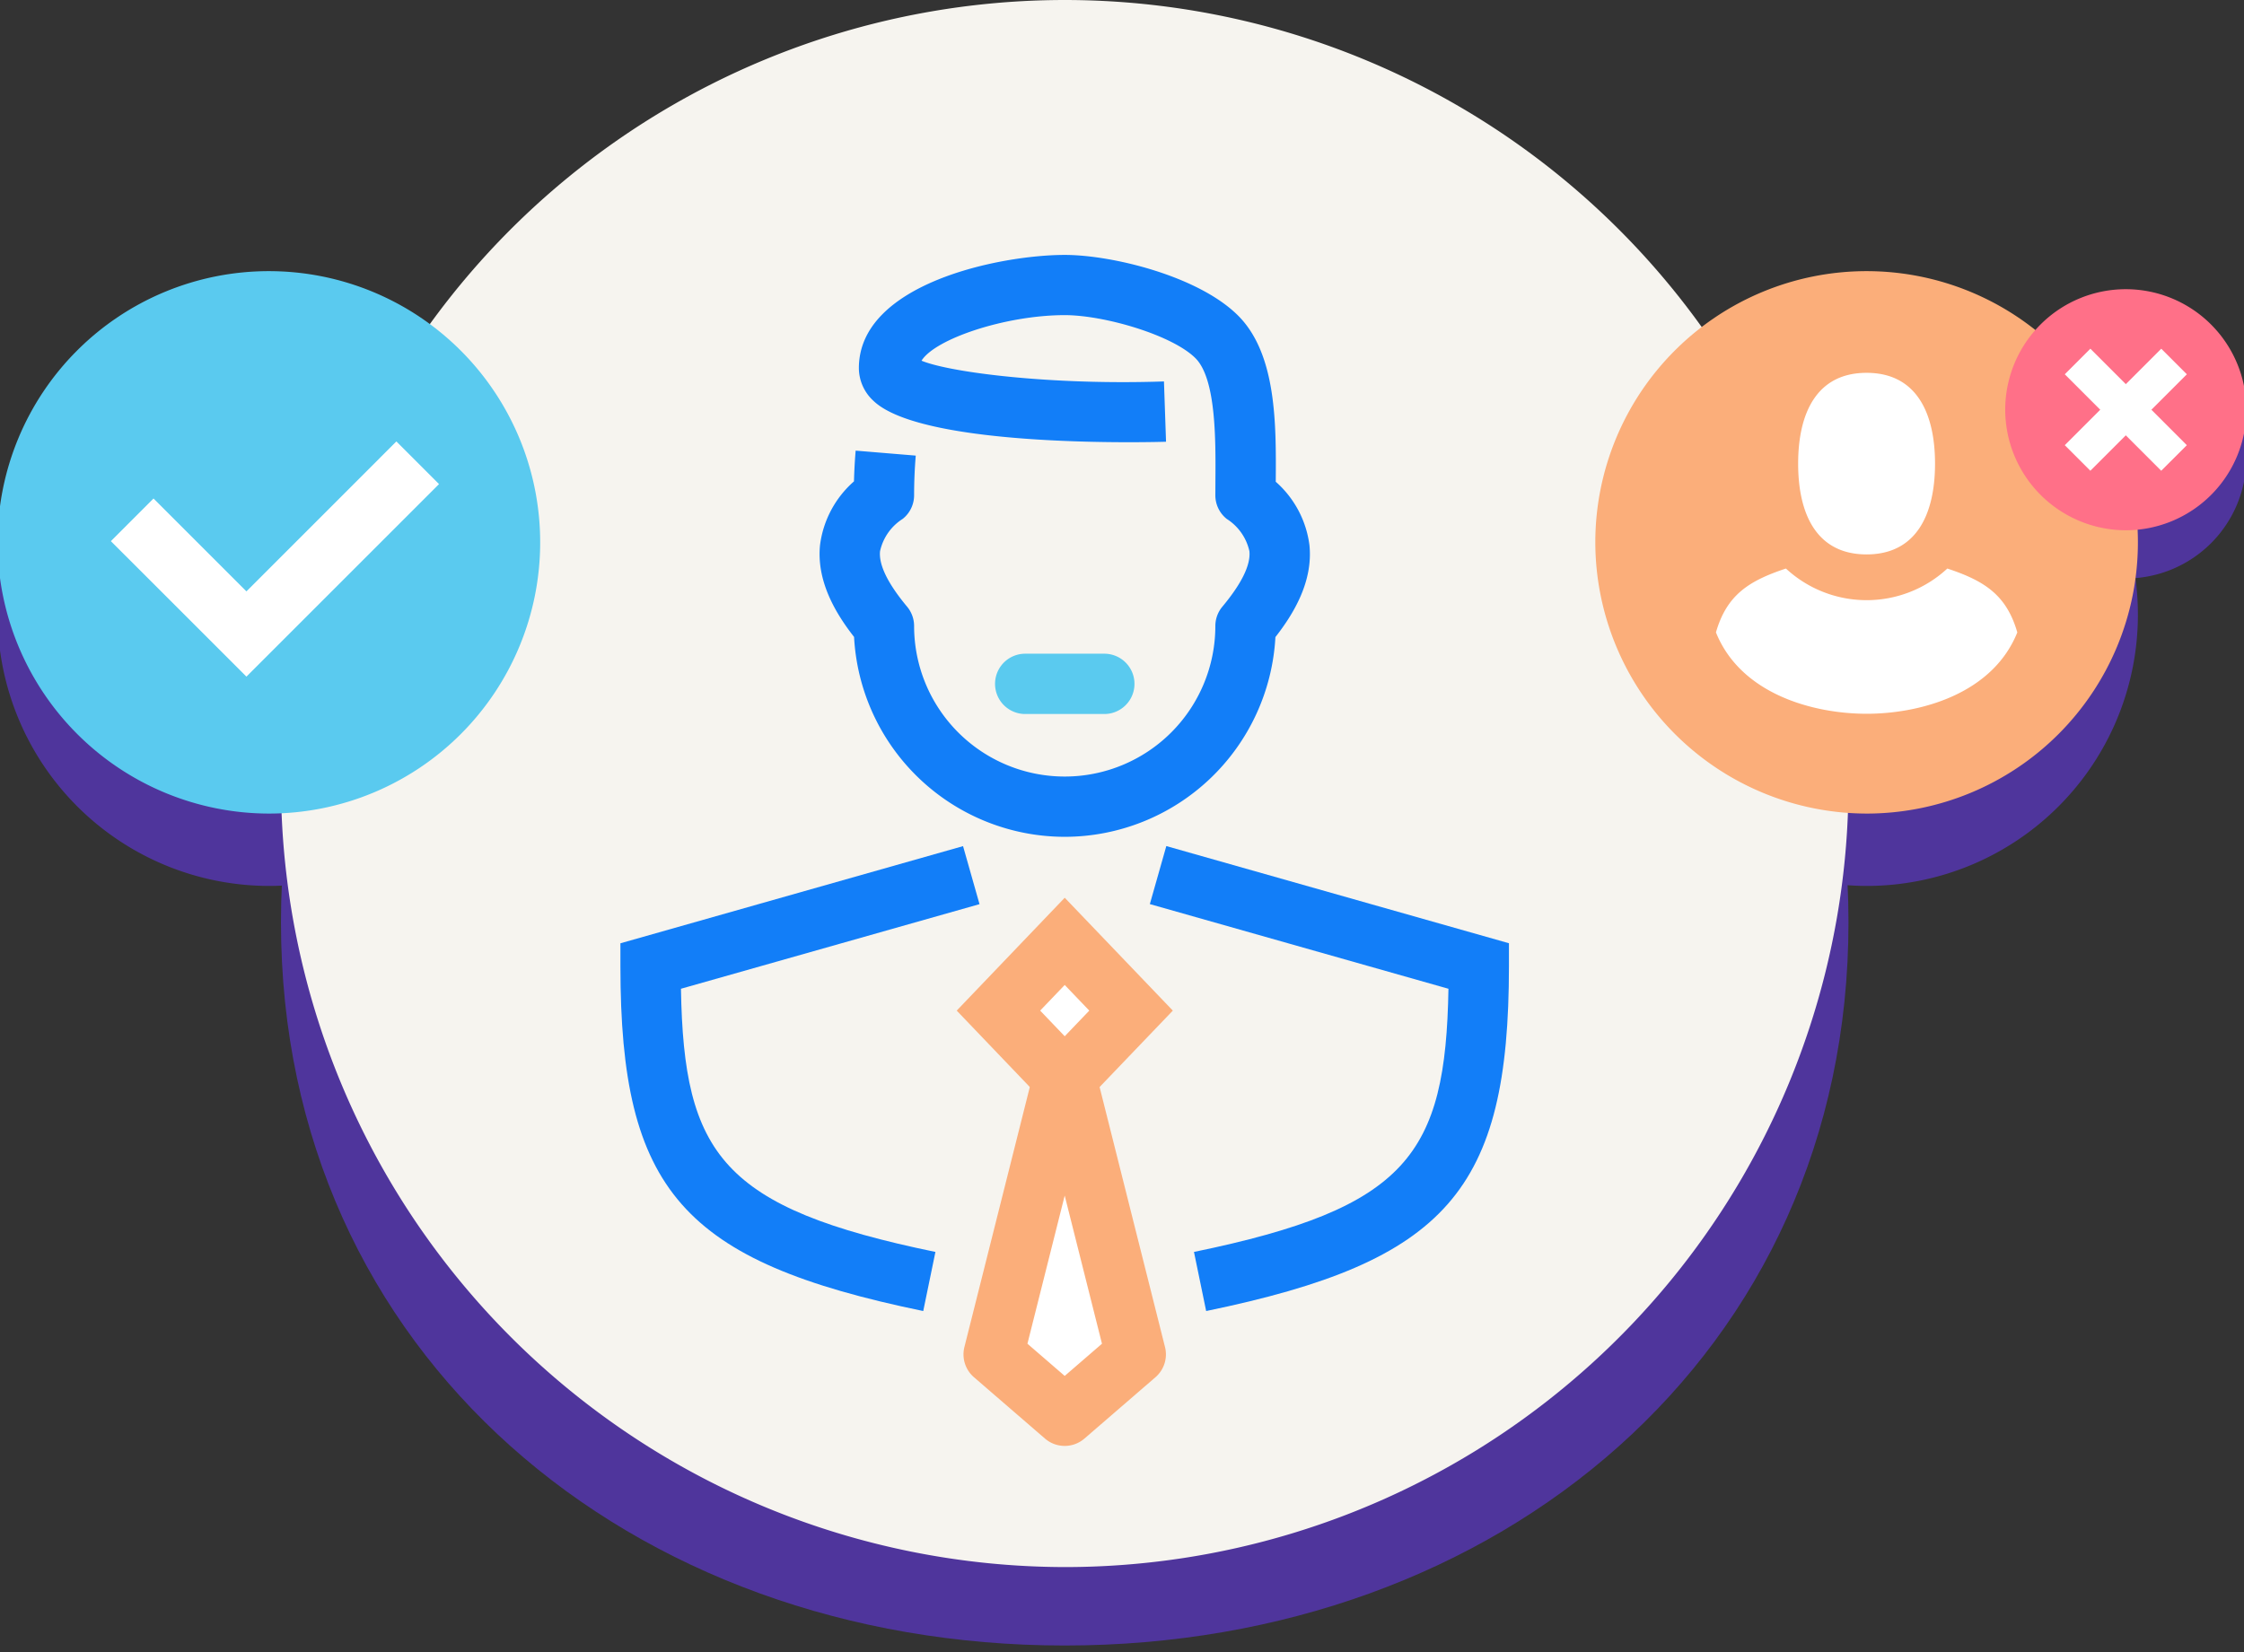 <svg id="Layer_1" data-name="Layer 1" xmlns="http://www.w3.org/2000/svg" viewBox="0 0 186 137"><rect x="0" y="0" width="186" height="137" fill="#333333" stroke="none"/><defs><style>.cls-1{fill:#4f359c;}.cls-1,.cls-10,.cls-2,.cls-5,.cls-7,.cls-9{fill-rule:evenodd;}.cls-2{fill:#f6f4ef;}.cls-3{fill:#127ef8;}.cls-4,.cls-7{fill:#5acaef;}.cls-5,.cls-8{fill:#fff;}.cls-6,.cls-9{fill:#fbae7a;}.cls-10{fill:#ff7088;}</style></defs><title>work-03-186x137</title><path class="cls-1" d="M176.2,47.963a9.994,9.994,0,1,0-9.992-9.991A10.013,10.013,0,0,0,176.2,47.963Z"/><path class="cls-1" d="M154.717,73.454a22.487,22.487,0,1,0-22.485-22.489A22.532,22.532,0,0,0,154.717,73.454Z"/><path class="cls-1" d="M22.288,73.454A22.487,22.487,0,1,0-.2,50.965,22.531,22.531,0,0,0,22.288,73.454Z"/><path class="cls-1" d="M88.251,136.432c35.881,0,64.966-24.088,64.966-59.969S124.131,6.5,88.251,6.5,23.289,40.586,23.289,76.463,52.374,136.432,88.251,136.432Z"/><path class="cls-2" d="M88.251,129.929A64.964,64.964,0,1,0,23.289,64.967,65.089,65.089,0,0,0,88.251,129.929Z"/><path class="cls-3" d="M99.976,108.7l-1.01-4.9c17.7-3.649,20.856-8.081,21.093-21.82L95.308,74.96l1.365-4.811,28.4,8.056v1.89C125.074,98.7,119.914,104.585,99.976,108.7Z"/><path class="cls-3" d="M88.251,69.382A17.507,17.507,0,0,1,70.792,52.81c-1.5-1.917-3.129-4.6-2.821-7.621a8.442,8.442,0,0,1,2.813-5.277c.022-.85.069-1.715.139-2.55l4.982.413c-.09,1.081-.137,2.218-.137,3.288a2.5,2.5,0,0,1-.944,1.957A4.255,4.255,0,0,0,72.945,45.7c-.115,1.132.639,2.678,2.241,4.6a2.5,2.5,0,0,1,.582,1.6,12.484,12.484,0,1,0,24.969,0,2.5,2.5,0,0,1,.582-1.6c1.6-1.918,2.356-3.465,2.241-4.6a4.255,4.255,0,0,0-1.879-2.676,2.5,2.5,0,0,1-.944-1.957l.006-1.227c.023-3.356.06-8.429-1.653-10.141-1.923-1.923-7.564-3.571-10.835-3.571-4.866,0-10.736,1.954-11.872,3.778,2.385.986,10.831,2.039,20.095,1.72l.172,5c-.2.005-20.071.642-24.26-3.4a3.7,3.7,0,0,1-1.2-2.705c0-7.021,11.721-9.385,17.067-9.385,3.914,0,11.087,1.75,14.371,5.035,3.191,3.19,3.15,9.024,3.117,13.712v.061a8.431,8.431,0,0,1,2.792,5.257c.308,3.026-1.32,5.7-2.821,7.621A17.509,17.509,0,0,1,88.251,69.382Z"/><path class="cls-4" d="M91.533,59.2H84.977a2.5,2.5,0,0,1,0-5h6.557a2.5,2.5,0,0,1,0,5Z"/><polygon class="cls-5" points="93.749 83.791 88.251 89.533 82.756 83.791 88.251 78.049 93.749 83.791"/><path class="cls-6" d="M88.25,93.149,79.3,83.791l8.953-9.358,8.96,9.358Zm-2.033-9.358,2.035,2.126,2.036-2.126-2.036-2.126Z"/><polygon class="cls-5" points="94.139 112.295 88.251 88.879 82.362 112.295 88.251 117.383 94.139 112.295"/><path class="cls-6" d="M88.251,119.883a2.5,2.5,0,0,1-1.635-.608l-5.889-5.088a2.5,2.5,0,0,1-.79-2.5l5.889-23.417a2.5,2.5,0,0,1,4.85,0l5.889,23.417a2.5,2.5,0,0,1-.79,2.5l-5.889,5.088A2.5,2.5,0,0,1,88.251,119.883Zm-3.089-8.473,3.089,2.669,3.089-2.669L88.251,99.129Z"/><path class="cls-3" d="M76.525,108.7c-19.937-4.112-25.1-9.992-25.1-28.6v-1.89l28.4-8.056,1.365,4.811L56.443,81.98c.236,13.739,3.4,18.17,21.092,21.82Z"/><path class="cls-7" d="M22.288,67.455A22.487,22.487,0,1,0-.2,44.966,22.531,22.531,0,0,0,22.288,67.455Z"/><path class="cls-8" d="M20.427,56.1,9.19,44.868l3.535-3.536,7.7,7.7Q26.637,42.814,32.855,36.6l3.535,3.536q-7.1,7.1-14.2,14.2Z"/><path class="cls-9" d="M154.717,67.455a22.487,22.487,0,1,0-22.485-22.489A22.531,22.531,0,0,0,154.717,67.455Z"/><path class="cls-5" d="M154.717,59.18c4.416,0,10.432-1.619,12.493-6.747-.9-3.127-2.749-4.282-5.8-5.295a9.842,9.842,0,0,1-13.379,0c-3.051,1.013-4.9,2.168-5.8,5.295,2.061,5.128,8.076,6.747,12.493,6.747Zm0-13.213c4.156,0,5.673-3.367,5.673-7.527s-1.517-7.528-5.673-7.528-5.673,3.367-5.673,7.528S150.557,45.967,154.717,45.967Z"/><path class="cls-10" d="M176.2,43.966a9.994,9.994,0,1,0-9.992-10A10.014,10.014,0,0,0,176.2,43.966Z"/><rect class="cls-8" x="174.703" y="28.317" width="3" height="11.31" transform="translate(27.553 134.494) rotate(-44.981)"/><rect class="cls-8" x="170.548" y="32.472" width="11.31" height="3" transform="translate(27.587 134.544) rotate(-45)"/></svg>